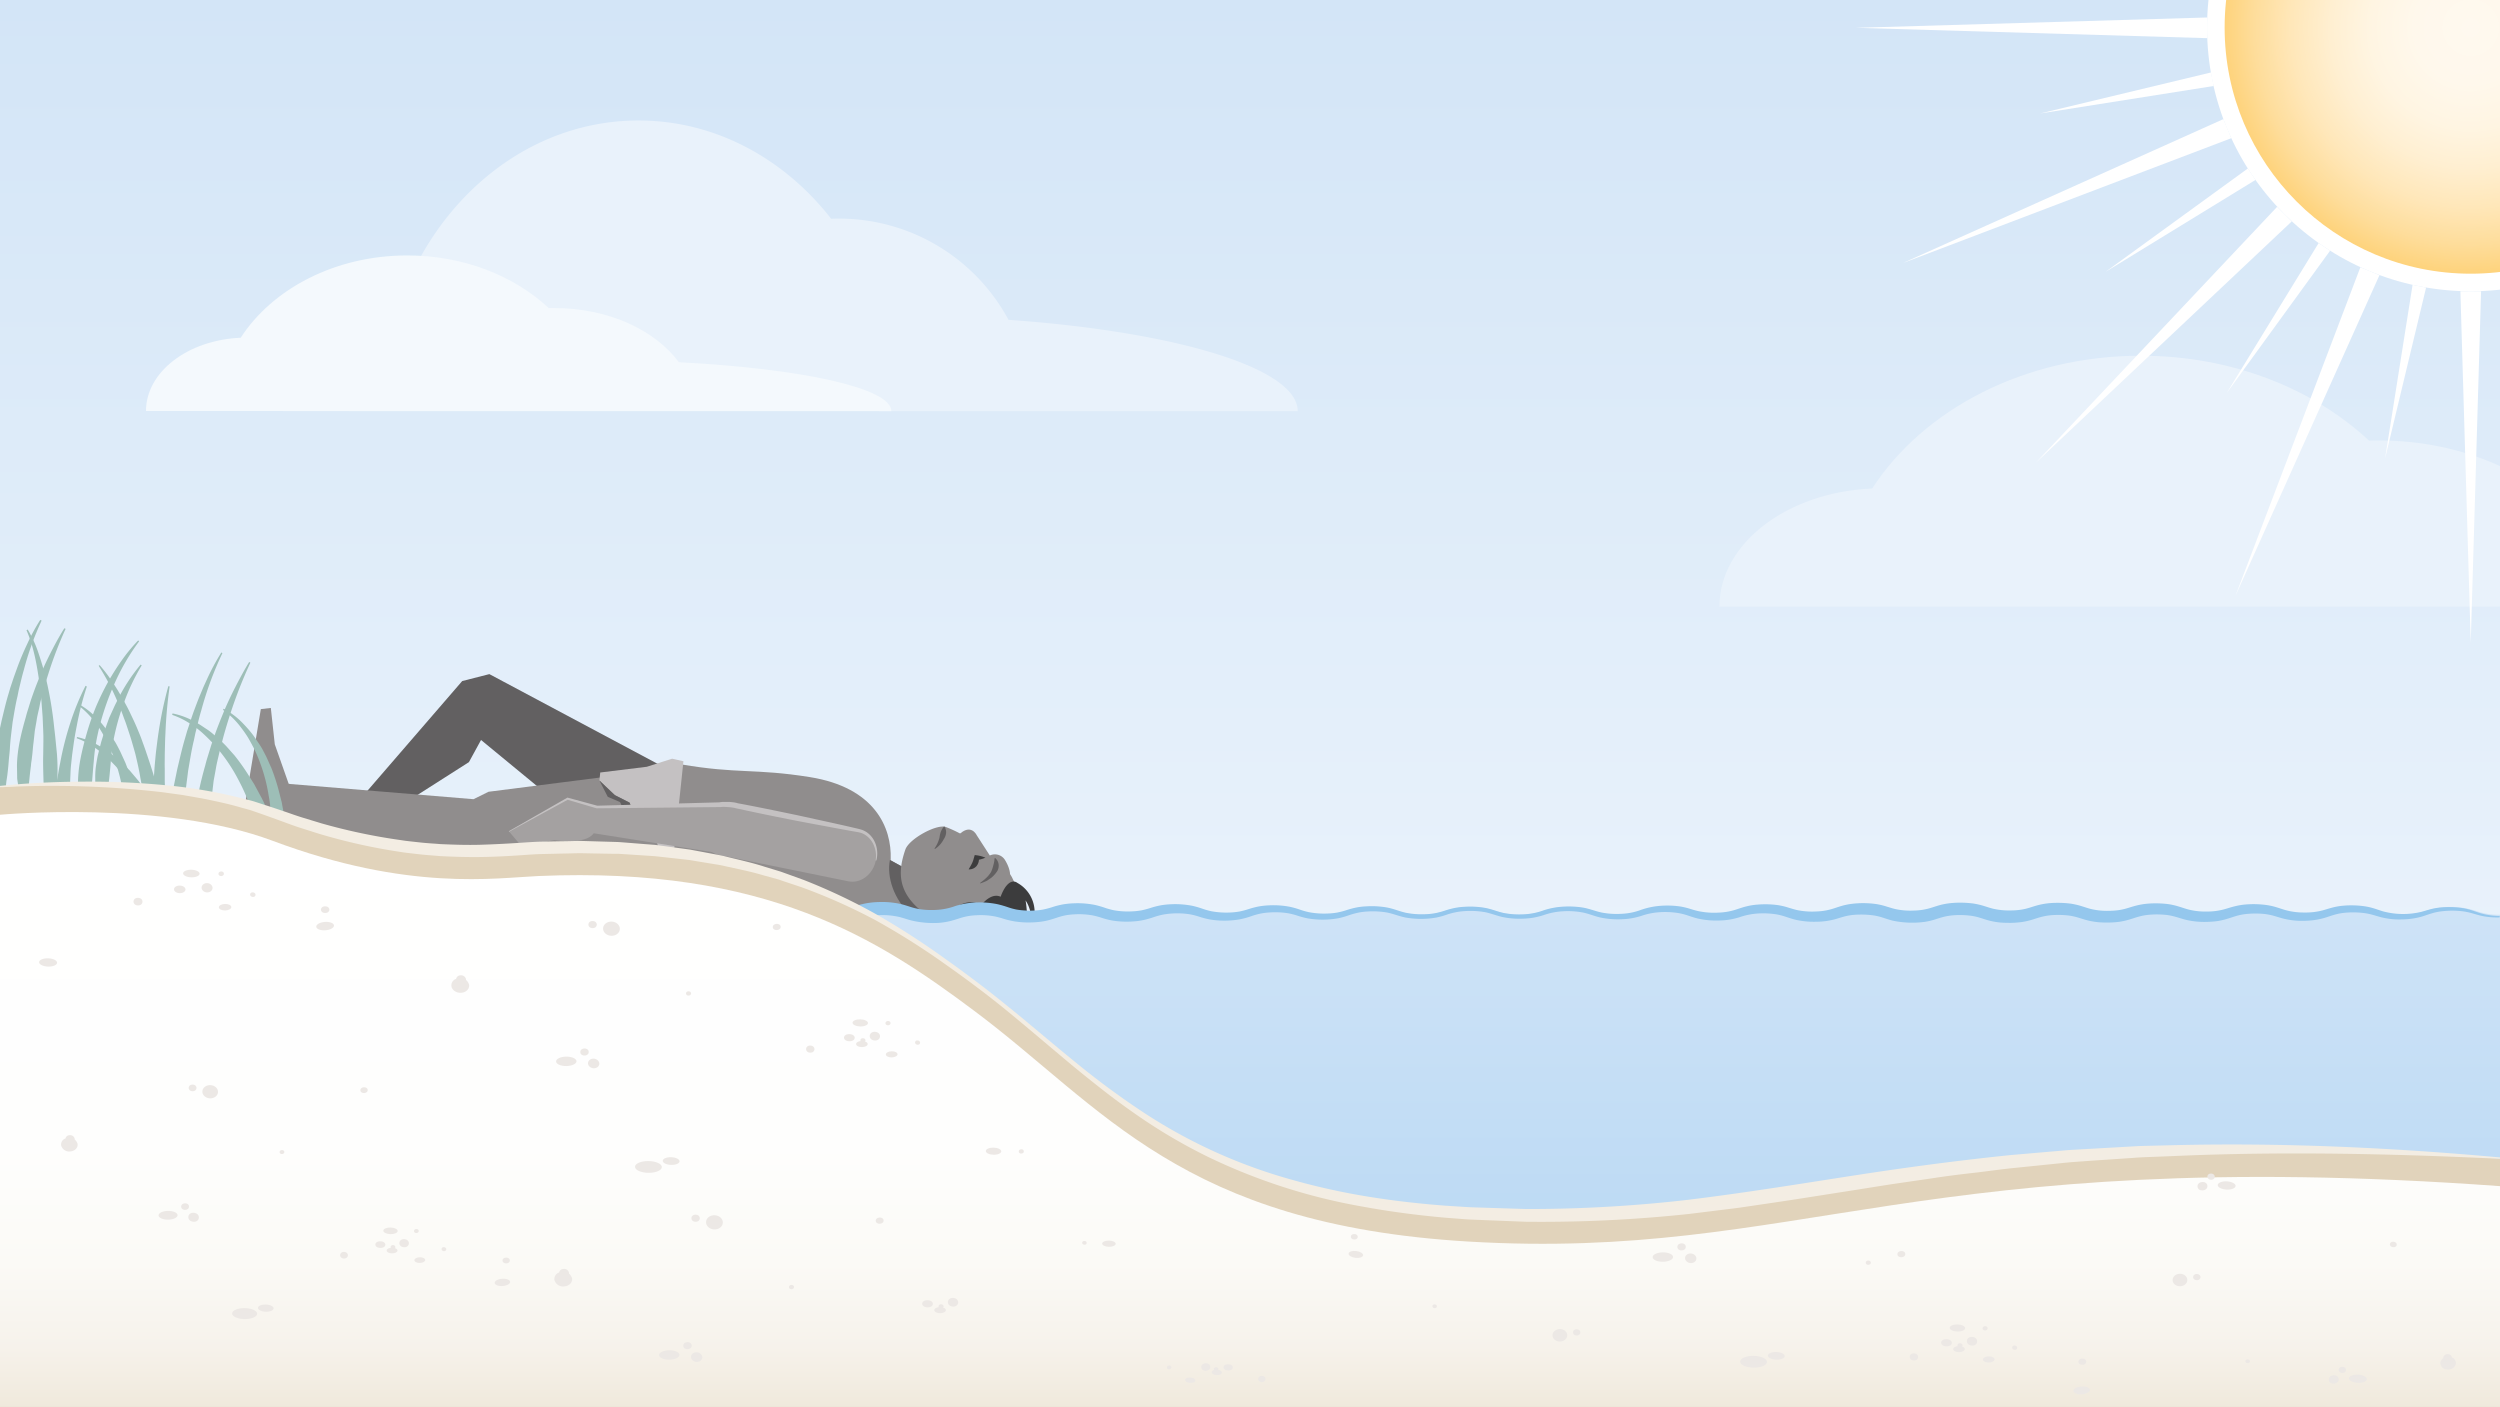 <svg xmlns="http://www.w3.org/2000/svg" xmlns:xlink="http://www.w3.org/1999/xlink" viewBox="0 0 1020 574"><rect x="0" y="0" width="1020" height="574" fill="#808080" stroke="none"/><defs><style>.cls-1{fill:none;}.cls-2{isolation:isolate;}.cls-3{fill:url(#Unbenannter_Verlauf_18);}.cls-4{fill:#fff;}.cls-5{fill:#e9f2fb;}.cls-6{fill:#f4f9fd;}.cls-7{clip-path:url(#clip-path);}.cls-8{clip-path:url(#clip-path-2);}.cls-9{fill:url(#Unbenannter_Verlauf_45);}.cls-10{fill:#626061;}.cls-11{fill:#908d8d;}.cls-12{fill:#3c3c3d;}.cls-13{fill:#c4c1c2;}.cls-14{fill:#a4a1a1;}.cls-15,.cls-20{mix-blend-mode:multiply;}.cls-16{fill:url(#Unbenannter_Verlauf_63);}.cls-17{fill:#94c7ed;}.cls-18{fill:#9dbeb7;}.cls-19{fill:#e1d3bb;}.cls-20{fill:url(#Unbenannter_Verlauf_35);}.cls-21{fill:#ece8e5;}.cls-22{fill:#f3ede3;}</style><linearGradient id="Unbenannter_Verlauf_18" x1="510" y1="385" x2="510" gradientUnits="userSpaceOnUse"><stop offset="0" stop-color="#e9f2fb"/><stop offset="1" stop-color="#d3e5f7"/></linearGradient><clipPath id="clip-path"><rect class="cls-1" x="695" y="124.86" width="325" height="150"/></clipPath><clipPath id="clip-path-2"><rect class="cls-1" x="735" width="285" height="285"/></clipPath><radialGradient id="Unbenannter_Verlauf_45" cx="1008.06" cy="11.26" r="100.41" gradientUnits="userSpaceOnUse"><stop offset="0" stop-color="#fff9ef"/><stop offset="0.23" stop-color="#fff8ec"/><stop offset="0.41" stop-color="#fff5e2"/><stop offset="0.57" stop-color="#ffefd1"/><stop offset="0.73" stop-color="#ffe7b9"/><stop offset="0.88" stop-color="#fedd9b"/><stop offset="1" stop-color="#fed37c"/></radialGradient><linearGradient id="Unbenannter_Verlauf_63" x1="510" y1="573.21" x2="510" y2="370.03" gradientUnits="userSpaceOnUse"><stop offset="0" stop-color="#b3d5f2"/><stop offset="1" stop-color="#cee3f7"/></linearGradient><linearGradient id="Unbenannter_Verlauf_35" x1="510" y1="574" x2="510" y2="331.32" gradientUnits="userSpaceOnUse"><stop offset="0" stop-color="#f0e9dc"/><stop offset="0.1" stop-color="#f6f2eb"/><stop offset="0.24" stop-color="#fbfaf6"/><stop offset="0.44" stop-color="#fefefd"/><stop offset="1" stop-color="#fff"/></linearGradient></defs><title>Frame 3</title><g class="cls-2"><g id="Himmel"><rect class="cls-3" width="1020" height="385"/><path class="cls-4" d="M1020,574V374a27.84,27.84,0,0,1-9.84-1.56,32.76,32.76,0,0,0-20.35,0,31.78,31.78,0,0,1-19.67,0,32.73,32.73,0,0,0-20.34,0,31.78,31.78,0,0,1-19.67,0,32.73,32.73,0,0,0-20.34,0,31.75,31.75,0,0,1-19.66,0,32.76,32.76,0,0,0-20.35,0,31.75,31.75,0,0,1-19.66,0,32.73,32.73,0,0,0-20.34,0,31.75,31.75,0,0,1-19.66,0,32.73,32.73,0,0,0-20.34,0,31.75,31.75,0,0,1-19.66,0,32.73,32.73,0,0,0-20.34,0,31.75,31.75,0,0,1-19.66,0,32.76,32.76,0,0,0-20.35,0,31.75,31.75,0,0,1-19.66,0,32.73,32.73,0,0,0-20.34,0,31.75,31.75,0,0,1-19.66,0,32.73,32.73,0,0,0-20.34,0,31.75,31.75,0,0,1-19.66,0,32.73,32.73,0,0,0-20.34,0,31.75,31.75,0,0,1-19.66,0,32.76,32.76,0,0,0-20.35,0,31.72,31.72,0,0,1-19.65,0,32.73,32.73,0,0,0-20.34,0,31.75,31.75,0,0,1-19.66,0,32.73,32.73,0,0,0-20.34,0,31.75,31.75,0,0,1-19.66,0,32.73,32.73,0,0,0-20.34,0,31.75,31.75,0,0,1-19.66,0,32.73,32.73,0,0,0-20.34,0,31.72,31.72,0,0,1-19.65,0,32.73,32.73,0,0,0-20.34,0,31.75,31.75,0,0,1-19.66,0,32.73,32.73,0,0,0-20.34,0,31.72,31.72,0,0,1-19.65,0,32.73,32.73,0,0,0-20.34,0,31.72,31.72,0,0,1-19.65,0,32.73,32.73,0,0,0-20.34,0,31.72,31.72,0,0,1-19.65,0,32.73,32.73,0,0,0-20.34,0,31.72,31.72,0,0,1-19.65,0,32.73,32.73,0,0,0-20.34,0,31.75,31.75,0,0,1-19.66,0A28.83,28.83,0,0,0,120,370.82a28.83,28.83,0,0,0-10.17,1.62A27.82,27.82,0,0,1,100,374a27.82,27.82,0,0,1-9.83-1.56A28.79,28.79,0,0,0,80,370.82a28.88,28.88,0,0,0-10.17,1.62A27.73,27.73,0,0,1,60,374a27.71,27.71,0,0,1-9.82-1.56A28.88,28.88,0,0,0,40,370.82a28.83,28.83,0,0,0-10.17,1.62A27.82,27.82,0,0,1,20,374a27.82,27.82,0,0,1-9.83-1.56A28.83,28.83,0,0,0,0,370.82V574Z"/></g><g id="Wolken"><path class="cls-5" d="M529.47,167.73c0-17.56-49.73-32.39-118-37.24a78.52,78.52,0,0,0-69.16-41.3c-1.07,0-2.12,0-3.18.08-19.22-24.59-47.31-40.11-78.62-40.11-40.07,0-74.88,25.4-92.55,62.73a55.93,55.93,0,0,0-52.62,55.84Z"/><path class="cls-6" d="M363.66,167.73c0-9.4-36.51-17.34-86.68-19.94-9.74-13.16-28.82-22.1-50.77-22.1-.79,0-1.56,0-2.34,0-14.11-13.16-34.73-21.47-57.72-21.47-29.42,0-55,13.6-67.95,33.58-21.55.92-38.64,13.94-38.64,29.89Z"/><g class="cls-7"><path class="cls-5" d="M1135.79,247.51c0-15.16-43.29-32.15-83.58-32.15-15.71-21.23-46.49-35.66-81.9-35.66-1.26,0-2.51,0-3.76.07-22.76-21.22-56-34.63-93.1-34.63-47.45,0-88.68,21.94-109.6,54.17-34.75,1.48-62.32,22.49-62.32,48.2Z"/></g></g><g id="Sonne"><g class="cls-8"><circle class="cls-4" cx="1008.06" cy="11.26" r="107.58"/><circle class="cls-9" cx="1008.06" cy="11.26" r="100.41"/><polygon class="cls-4" points="1012.28 118.83 1008.06 262.27 1003.84 118.83 1012.28 118.83"/><polygon class="cls-4" points="900.58 15.57 757.14 11.35 900.58 7.13 900.58 15.57"/><polygon class="cls-4" points="935.04 90.33 830.63 188.78 929.08 84.37 935.04 90.33"/><polygon class="cls-4" points="910.37 56.38 776.24 107.38 907.15 48.59 910.37 56.38"/><polygon class="cls-4" points="970.82 112.27 912.04 243.17 963.03 109.04 970.82 112.27"/><polygon class="cls-4" points="903.19 35.08 832.3 46.31 902.1 29.56 903.19 35.08"/><polygon class="cls-4" points="950.68 102.28 908.5 160.35 946.01 99.16 950.68 102.28"/><polygon class="cls-4" points="920.25 73.4 859.06 110.91 917.13 68.73 920.25 73.4"/><polygon class="cls-4" points="989.85 117.32 973.1 187.11 984.33 116.22 989.85 117.32"/></g></g><g id="Figur"><polygon class="cls-10" points="165.51 327.41 145.78 327.41 188.58 277.87 199.66 275.04 271.71 313.45 229 328.86 196.26 301.91 191.32 310.95 165.51 327.41"/><polygon class="cls-11" points="272.79 313.65 199.32 323.04 193.18 326.07 111.36 319.29 110.65 330.86 153.63 343.04 190.01 345.47 272.72 346.3 272.79 313.65"/><polygon class="cls-11" points="118.44 321.66 112.11 303.68 110.5 288.85 106.42 289.31 98.47 337.24 115.6 333.98 118.44 321.66"/><path class="cls-11" d="M277.78,311.84l-3.93,35.36s88.46,36.82,89.56,3.31c.42-12.63-6.25-29.2-33.08-33.47C307.8,313.45,301,315.83,277.78,311.84Z"/><polygon class="cls-11" points="358.83 348.51 337.31 363.85 385.3 389.5 396.46 369.14 358.83 348.51"/><path class="cls-10" d="M386.44,382.21c-2,2.18-5.89,2.22-9.08,0-2.83-2-6.45-6.23-5.74-8.74-7-6.79-9.87-15.53-8.54-22.6l33.38,18.3-7.52,13.72C388.11,382.69,387.28,382.47,386.44,382.21Z"/><path class="cls-11" d="M404.09,349.43l-5.63-8.72s-2.48-5.28-7.74.37Z"/><path class="cls-11" d="M403,349.84c-9.6-2.25-19.84,6.41-22.88,19.36s2.88,23.78,12.48,26,19.24-4.93,22.28-17.88S412.59,352.09,403,349.84Z"/><path class="cls-11" d="M369.38,346.64c-3.27,9.49-3.11,17.91,8,26.19s24.82,8.64,30.68.8,1.61-20.9-9.48-29.18a52.44,52.44,0,0,0-12.6-7C382.4,336,370.92,342.17,369.38,346.64Z"/><path class="cls-11" d="M402.82,349.7c-2.06,1.76-2.18,5.14-.27,7.54s6.22,3.77,8.46,2.23c1.68-1.15,1.47-4.59-1-8.63a4.83,4.83,0,0,0-7.18-1.14"/><path class="cls-12" d="M420.49,378.66a14.39,14.39,0,0,1-.79,1.32,13.68,13.68,0,0,0-1.27-12.62,38.51,38.51,0,0,1,.45,9.51c-.63,9.25-4,16.56-7.45,16.32A3.86,3.86,0,0,1,408.6,391c-2.77,5.33-6.58,8.53-9.8,7.67a4.39,4.39,0,0,1-1.88-1.09c-2.77,2.55-27.13-15.79-27.15-16.09-.13-2.25,1.24-4.12,5-6.22a10.88,10.88,0,0,1,11.73-1.91c3.64-4.22,8.33-6.23,12.27-4.73a7.31,7.31,0,0,1,1.46.78c2.34-2.9,5-4.42,7.31-3.8a3.58,3.58,0,0,1,.71.27c1.42-3.9,3.4-6.35,5.44-6.21a2.72,2.72,0,0,1,1.41.56A13.66,13.66,0,0,1,420.49,378.66Z"/><path class="cls-11" d="M376.84,368.49c-2.16,2.33-1.46,6.51,1.58,9.33s7.25,3.21,9.42.88,1.46-6.52-1.57-9.33-7.26-3.22-9.43-.88"/><path class="cls-12" d="M395.22,354.7c.14-.28.28-.52.41-.74l.38-.65c.24-.42.43-.81.61-1.17a11,11,0,0,0,.44-1.1c.12-.34.21-.79.29-1l.34-1.19.62.09a13.25,13.25,0,0,1,3.74,1,13.33,13.33,0,0,1-3.74,1l1-1.1a3.81,3.81,0,0,1-.07,1.94,4.48,4.48,0,0,1-.86,1.63A3.9,3.9,0,0,1,395.22,354.7Z"/><path class="cls-10" d="M381.25,346.22a13,13,0,0,0,1.24-2.15,14.52,14.52,0,0,0,.81-2.26,14.22,14.22,0,0,1,.49-2.3,8.53,8.53,0,0,1,1.32-2.26h.23A4.38,4.38,0,0,1,386,340a5.78,5.78,0,0,1-1,2.49,10.23,10.23,0,0,1-1.54,2.2,9.75,9.75,0,0,1-2,1.69Z"/><path class="cls-10" d="M406,350.06a4,4,0,0,1,1.46,3.43,4.15,4.15,0,0,1-.55,1.86,11.77,11.77,0,0,1-2.41,2.74c-.47.36-1,.67-1.44,1s-1,.53-1.53.76-1.05.41-1.57.6l-.1-.2c.44-.34.87-.67,1.31-1s.82-.72,1.22-1.07a11.92,11.92,0,0,0,1.94-2.38,13.28,13.28,0,0,0,.91-2.63,14.62,14.62,0,0,0,.56-3Z"/><polygon class="cls-13" points="274.54 351.51 278.84 310.59 274.22 309.55 263.91 312.84 244.9 315.18 244.56 318.44 250.84 324.4 256.9 327.49 258.6 333.16 266.87 339.46 269.98 350.71 274.54 351.51"/><path class="cls-14" d="M350.34,338.9c5.05,1,8.19,6.49,7,12.2s-6.19,9.5-11.24,8.47l-52.71-10.74c-5-1-8.19-6.48-7-12.19s6.19-9.5,11.24-8.47Z"/><polygon class="cls-10" points="244.56 318.44 247.98 325.12 252.99 327.25 256.54 335.14 259.12 333.47 256.9 327.49 250.84 324.4 244.56 318.44"/><path class="cls-14" d="M207.64,339.18l5.2,6.14,13.32-2.56s12.7,2.1,16.07-2.79l52.31,8.3c5.11.78,9.93-3.09,10.77-8.64s-2.54-11.81-7.71-11.46c-3,.2-54.07,1.07-54.07,1.07l-12-3.41Z"/><path class="cls-13" d="M357.26,351.08a11.07,11.07,0,0,0-1.56-7.76,9.13,9.13,0,0,0-2.77-2.73,8.06,8.06,0,0,0-1.74-.8c-.31-.1-.62-.15-.93-.23l-1-.18c-5.45-.94-10.89-2-16.33-3l-8.15-1.54-8.14-1.62c-5.42-1.1-10.83-2.25-16.24-3.41l-.2-.05-.06,0a4.26,4.26,0,0,0-.55-.15l-.79-.13c-.54-.08-1.09-.14-1.64-.18s-1.1-.08-1.64-.09a8.75,8.75,0,0,0-1.45.07l-.16,0h-.07l-50.28.51h-.08l-.08,0-12-3.54.31,0-24,13.09-.11-.2,23.72-13.61.14-.08.17,0,12.07,3.28-.16,0,50.26-1.38-.23,0a8.9,8.9,0,0,1,2-.17c.6,0,1.19,0,1.78,0s1.17.09,1.77.16c.29,0,.6.08.9.14a4.55,4.55,0,0,1,1.09.3l-.25-.08c5.43,1,10.86,2.1,16.28,3.21l8.13,1.69,8.11,1.78c5.4,1.18,10.81,2.36,16.2,3.63l1,.24c.36.1.72.19,1.07.32a8.94,8.94,0,0,1,2,1,9.53,9.53,0,0,1,2.9,3.23,11.31,11.31,0,0,1,1,8.26Z"/></g><g id="Wasser"><g class="cls-15"><path class="cls-16" d="M1020,573.21v-200a27.57,27.57,0,0,1-9.84-1.57,32.76,32.76,0,0,0-20.35,0,31.59,31.59,0,0,1-19.67,0,32.73,32.73,0,0,0-20.34,0,31.59,31.59,0,0,1-19.67,0,32.73,32.73,0,0,0-20.34,0,31.56,31.56,0,0,1-19.66,0,32.76,32.76,0,0,0-20.35,0,31.56,31.56,0,0,1-19.66,0,32.73,32.73,0,0,0-20.34,0,31.56,31.56,0,0,1-19.66,0,32.73,32.73,0,0,0-20.34,0,31.56,31.56,0,0,1-19.66,0,32.73,32.73,0,0,0-20.34,0,31.56,31.56,0,0,1-19.66,0,32.76,32.76,0,0,0-20.35,0,31.56,31.56,0,0,1-19.66,0,32.73,32.73,0,0,0-20.34,0,31.56,31.56,0,0,1-19.66,0,32.73,32.73,0,0,0-20.34,0,31.56,31.56,0,0,1-19.66,0,32.73,32.73,0,0,0-20.34,0,31.56,31.56,0,0,1-19.66,0,32.76,32.76,0,0,0-20.35,0,31.53,31.53,0,0,1-19.65,0,32.73,32.73,0,0,0-20.34,0,31.56,31.56,0,0,1-19.66,0,32.73,32.73,0,0,0-20.34,0,31.56,31.56,0,0,1-19.66,0,32.73,32.73,0,0,0-20.34,0,31.56,31.56,0,0,1-19.66,0,32.73,32.73,0,0,0-20.34,0,31.53,31.53,0,0,1-19.65,0,32.73,32.73,0,0,0-20.34,0,31.56,31.56,0,0,1-19.66,0,32.73,32.73,0,0,0-20.34,0,31.53,31.53,0,0,1-19.65,0,32.73,32.73,0,0,0-20.34,0,31.53,31.53,0,0,1-19.65,0,32.73,32.73,0,0,0-20.34,0,31.53,31.53,0,0,1-19.65,0,32.73,32.73,0,0,0-20.34,0,31.53,31.53,0,0,1-19.65,0,32.73,32.73,0,0,0-20.34,0,31.56,31.56,0,0,1-19.66,0A28.83,28.83,0,0,0,120,370a28.83,28.83,0,0,0-10.17,1.62,27.55,27.55,0,0,1-9.83,1.57,27.55,27.55,0,0,1-9.83-1.57A28.79,28.79,0,0,0,80,370a28.88,28.88,0,0,0-10.17,1.62A27.46,27.46,0,0,1,60,373.22a27.44,27.44,0,0,1-9.82-1.57A28.88,28.88,0,0,0,40,370a28.83,28.83,0,0,0-10.17,1.62A27.55,27.55,0,0,1,20,373.22a27.55,27.55,0,0,1-9.83-1.57A28.83,28.83,0,0,0,0,370V573.21Z"/></g><path class="cls-17" d="M0,370.31a30,30,0,0,1,8.15.83c1.33.34,2.61.77,3.9,1.1a23.43,23.43,0,0,0,3.9.69,36.24,36.24,0,0,0,7.93-.12,22.8,22.8,0,0,0,3.84-.81c1.26-.37,2.52-.84,3.86-1.25a29.74,29.74,0,0,1,8.26-1.2,30.28,30.28,0,0,1,8.34.84c1.37.35,2.66.79,3.92,1.12a24.46,24.46,0,0,0,3.78.72,36.14,36.14,0,0,0,7.78-.06,22.85,22.85,0,0,0,3.75-.75c1.23-.34,2.48-.81,3.84-1.22A30.31,30.31,0,0,1,79.67,369a30.72,30.72,0,0,1,8.49.86c1.4.35,2.7.79,3.93,1.13a22.84,22.84,0,0,0,3.7.73,36.42,36.42,0,0,0,7.67,0,22.87,22.87,0,0,0,3.67-.71c1.21-.33,2.45-.79,3.81-1.21a28.92,28.92,0,0,1,4.26-1,35,35,0,0,1,4.3-.31,31.67,31.67,0,0,1,8.61.87c1.42.36,2.74.81,4,1.16a25,25,0,0,0,3.63.76,36.82,36.82,0,0,0,7.57.05,23.44,23.44,0,0,0,3.63-.67c1.19-.31,2.41-.75,3.79-1.17a30.21,30.21,0,0,1,4.3-1,37.79,37.79,0,0,1,4.34-.33,41.51,41.51,0,0,1,4.31.12A27.52,27.52,0,0,1,168,369c1.44.35,2.78.81,4,1.16a24.65,24.65,0,0,0,3.58.77,36.82,36.82,0,0,0,7.5.09,25.31,25.31,0,0,0,3.58-.64c1.17-.3,2.38-.73,3.75-1.16a28.9,28.9,0,0,1,4.34-1,34.74,34.74,0,0,1,4.38-.35,42.28,42.28,0,0,1,4.35.09,29.41,29.41,0,0,1,4.43.72c1.47.35,2.82.82,4,1.18a23.33,23.33,0,0,0,3.54.8,35.4,35.4,0,0,0,7.43.15,24.35,24.35,0,0,0,3.55-.59c1.17-.28,2.36-.7,3.73-1.12a27.72,27.72,0,0,1,4.36-1,33.49,33.49,0,0,1,4.41-.37,34.25,34.25,0,0,1,8.82.79c1.47.35,2.85.82,4.06,1.19a23.31,23.31,0,0,0,3.53.82,36.31,36.31,0,0,0,7.39.19,24.17,24.17,0,0,0,3.54-.54c1.16-.28,2.34-.67,3.7-1.1a28.6,28.6,0,0,1,4.36-1,33.83,33.83,0,0,1,4.43-.38,34.66,34.66,0,0,1,8.82.79c1.48.34,2.87.82,4.09,1.2a25,25,0,0,0,3.52.85,34.25,34.25,0,0,0,7.39.24,24.42,24.42,0,0,0,3.56-.52c1.16-.26,2.33-.65,3.69-1.06a30.25,30.25,0,0,1,4.34-1,31.91,31.91,0,0,1,4.42-.38,35.4,35.4,0,0,1,8.8.77c1.47.34,2.86.81,4.09,1.21a26.33,26.33,0,0,0,3.55.89,33.81,33.81,0,0,0,7.42.31,26.92,26.92,0,0,0,7.27-1.55,31.42,31.42,0,0,1,4.3-1,31.87,31.87,0,0,1,4.41-.41,35.3,35.3,0,0,1,8.74.73c1.47.33,2.87.79,4.11,1.19a27,27,0,0,0,3.58.92,32.87,32.87,0,0,0,7.45.34,26.33,26.33,0,0,0,7.31-1.51,33.57,33.57,0,0,1,4.26-1.06,31.37,31.37,0,0,1,4.38-.43,35.82,35.82,0,0,1,8.7.69,42.4,42.4,0,0,1,4.12,1.18,27.76,27.76,0,0,0,3.61,1,33.16,33.16,0,0,0,7.49.4,23.3,23.3,0,0,0,3.67-.45,36.15,36.15,0,0,0,3.69-1,33.21,33.21,0,0,1,4.21-1.06,32.66,32.66,0,0,1,4.36-.43,36.1,36.1,0,0,1,8.62.66,39.94,39.94,0,0,1,4.11,1.18,30.19,30.19,0,0,0,3.65,1,32.63,32.63,0,0,0,7.56.44,26.77,26.77,0,0,0,3.73-.42,34.85,34.85,0,0,0,3.71-1,36.11,36.11,0,0,1,4.16-1.05,33.31,33.31,0,0,1,4.3-.43,36.25,36.25,0,0,1,8.53.64,38.34,38.34,0,0,1,4.08,1.17,30.93,30.93,0,0,0,3.7,1.05,33.6,33.6,0,0,0,7.67.51,28.13,28.13,0,0,0,3.8-.41,31.52,31.52,0,0,0,3.75-1,36,36,0,0,1,4.09-1.06,32.11,32.11,0,0,1,4.24-.45,35.64,35.64,0,0,1,8.41.58,33.54,33.54,0,0,1,4.06,1.14,32.67,32.67,0,0,0,3.75,1.07,33.43,33.43,0,0,0,7.77.54,27.6,27.6,0,0,0,3.86-.4,30.21,30.21,0,0,0,3.79-1,36.19,36.19,0,0,1,4-1.06,28.3,28.3,0,0,1,4.18-.47,35.84,35.84,0,0,1,8.32.49c2.8.53,5.31,1.67,7.83,2.18a33.53,33.53,0,0,0,7.84.55,28.18,28.18,0,0,0,3.9-.41,32.12,32.12,0,0,0,3.82-1,35.37,35.37,0,0,1,4-1.1,26.48,26.48,0,0,1,4.14-.52,35.5,35.5,0,0,1,8.29.42c2.79.48,5.31,1.62,7.85,2.13a33.11,33.11,0,0,0,7.85.53,26.78,26.78,0,0,0,7.72-1.42,30,30,0,0,1,8.13-1.69,37.39,37.39,0,0,1,8.31.32c2.8.44,5.36,1.55,7.87,2.06a32.27,32.27,0,0,0,7.81.52,25.6,25.6,0,0,0,7.65-1.41,30.82,30.82,0,0,1,8.17-1.83,37,37,0,0,1,8.4.24,28.77,28.77,0,0,1,4.12,1c1.32.4,2.56.78,3.8,1a30.71,30.71,0,0,0,7.69.51,25.67,25.67,0,0,0,7.52-1.37c1.25-.41,2.6-.88,4-1.21a25.88,25.88,0,0,1,4.26-.68,38,38,0,0,1,8.52.21,28.53,28.53,0,0,1,4.2,1c1.34.4,2.55.79,3.77,1.05a30,30,0,0,0,7.55.53,25,25,0,0,0,7.4-1.3c1.23-.4,2.59-.88,4-1.23a29.38,29.38,0,0,1,4.33-.71,38.42,38.42,0,0,1,8.63.19,28.08,28.08,0,0,1,4.28,1c1.35.41,2.56.81,3.75,1.08a28.87,28.87,0,0,0,7.43.6,24.91,24.91,0,0,0,7.31-1.19c1.23-.37,2.58-.85,4-1.2a30.23,30.23,0,0,1,4.38-.7,41.41,41.41,0,0,1,8.68.22,29.9,29.9,0,0,1,4.3,1c1.37.42,2.58.84,3.76,1.12a29.36,29.36,0,0,0,7.39.7,28.34,28.34,0,0,0,3.73-.27,23.44,23.44,0,0,0,3.59-.81c1.22-.36,2.57-.83,4-1.18a29.85,29.85,0,0,1,4.38-.72,41.79,41.79,0,0,1,8.65.22,29.58,29.58,0,0,1,4.3,1c1.37.42,2.59.85,3.78,1.15a27.79,27.79,0,0,0,7.42.76,33,33,0,0,0,3.75-.24,24.56,24.56,0,0,0,3.61-.79c1.22-.35,2.55-.81,4-1.16a29.46,29.46,0,0,1,4.35-.72,40.69,40.69,0,0,1,8.61.2,28.9,28.9,0,0,1,4.28,1c1.37.41,2.6.85,3.8,1.17a28.26,28.26,0,0,0,7.47.84,26.1,26.1,0,0,0,7.45-1c1.23-.34,2.54-.79,4-1.14a27.6,27.6,0,0,1,4.3-.73,40,40,0,0,1,8.54.19,28.47,28.47,0,0,1,4.23.94c1.36.41,2.61.87,3.83,1.2a27.71,27.71,0,0,0,7.55.93,27,27,0,0,0,7.58-.91c1.24-.34,2.54-.78,3.92-1.13a26.55,26.55,0,0,1,4.23-.73,38.86,38.86,0,0,1,8.42.18,25.61,25.61,0,0,1,4.17.91c1.34.41,2.6.88,3.84,1.24a31.88,31.88,0,0,0,15.45.2c1.27-.33,2.56-.76,3.91-1.11a25.18,25.18,0,0,1,4.12-.71,38,38,0,0,1,8.26.17,24.15,24.15,0,0,1,4,.88c1.32.41,2.58.89,3.86,1.28a29.35,29.35,0,0,0,7.89,1.17v.56a29.55,29.55,0,0,1-8.15-.81c-1.33-.34-2.62-.76-3.91-1.09a25.77,25.77,0,0,0-3.89-.69,36.88,36.88,0,0,0-7.93.13,22.69,22.69,0,0,0-3.83.81c-1.26.37-2.52.85-3.85,1.25a30,30,0,0,1-8.28,1.22,30.46,30.46,0,0,1-8.36-.84c-1.37-.34-2.66-.78-3.92-1.11a24.31,24.31,0,0,0-3.77-.71,36,36,0,0,0-7.76,0,22.52,22.52,0,0,0-3.74.75c-1.23.34-2.48.8-3.84,1.22a30.42,30.42,0,0,1-8.44,1.25,30.91,30.91,0,0,1-8.51-.87c-1.4-.35-2.7-.8-3.93-1.14a25.28,25.28,0,0,0-3.7-.75,36.9,36.9,0,0,0-7.65,0,23.78,23.78,0,0,0-3.67.7c-1.21.33-2.45.78-3.81,1.19a28.92,28.92,0,0,1-4.26,1,35,35,0,0,1-4.3.31,32.09,32.09,0,0,1-8.61-.86c-1.42-.36-2.74-.81-4-1.16a24.9,24.9,0,0,0-3.64-.78,36.81,36.81,0,0,0-7.57-.07,23.2,23.2,0,0,0-3.63.66c-1.2.3-2.42.74-3.79,1.16a30.39,30.39,0,0,1-4.29,1,33.74,33.74,0,0,1-4.34.32,41.39,41.39,0,0,1-4.3-.12,29.52,29.52,0,0,1-4.37-.73c-1.44-.35-2.77-.82-4-1.18a24.76,24.76,0,0,0-3.6-.8,37.09,37.09,0,0,0-7.53-.14,25.44,25.44,0,0,0-3.61.62c-1.19.29-2.4.71-3.77,1.13a28.64,28.64,0,0,1-4.3,1,36.22,36.22,0,0,1-4.36.35c-1.43,0-2.86,0-4.31-.11a28.7,28.7,0,0,1-4.39-.72c-1.45-.35-2.8-.82-4-1.2a23.41,23.41,0,0,0-3.58-.83,35.46,35.46,0,0,0-7.51-.21,24,24,0,0,0-3.62.57c-1.18.28-2.38.69-3.74,1.11a27.45,27.45,0,0,1-4.3,1,38.07,38.07,0,0,1-13-.51c-1.44-.36-2.8-.83-4-1.22a24.19,24.19,0,0,0-3.6-.88,37.15,37.15,0,0,0-7.55-.31,23.33,23.33,0,0,0-3.67.51c-1.21.26-2.42.65-3.76,1.06a29.7,29.7,0,0,1-8.56,1.29,33.78,33.78,0,0,1-8.56-.83c-1.42-.35-2.77-.82-4-1.22a26.08,26.08,0,0,0-3.67-.95,34.73,34.73,0,0,0-7.65-.36,28.51,28.51,0,0,0-7.54,1.54,28.91,28.91,0,0,1-8.41,1.32,34,34,0,0,1-8.43-.78c-1.4-.33-2.74-.79-4-1.21a28.65,28.65,0,0,0-3.74-1,34.64,34.64,0,0,0-7.77-.41,28.37,28.37,0,0,0-7.65,1.52,28.93,28.93,0,0,1-8.26,1.37,33.87,33.87,0,0,1-8.32-.69c-2.79-.63-5.23-1.74-7.78-2.16a33.24,33.24,0,0,0-7.86-.39,28.06,28.06,0,0,0-7.7,1.57,31.44,31.44,0,0,1-4,1,30.55,30.55,0,0,1-4.15.42,34.5,34.5,0,0,1-8.28-.6c-2.76-.59-5.24-1.68-7.8-2.11a34.45,34.45,0,0,0-7.87-.37,27.85,27.85,0,0,0-7.71,1.58,32.48,32.48,0,0,1-4,1.07,34.45,34.45,0,0,1-4.15.47,35.76,35.76,0,0,1-8.31-.5c-2.79-.55-5.28-1.65-7.81-2.08a34.16,34.16,0,0,0-7.84-.37,26,26,0,0,0-3.86.51,32.08,32.08,0,0,0-3.78,1.08,34.26,34.26,0,0,1-4,1.13,33.07,33.07,0,0,1-4.19.52,35.84,35.84,0,0,1-8.38-.43,33.48,33.48,0,0,1-4.06-1.06,31,31,0,0,0-3.78-1,33.16,33.16,0,0,0-7.73-.37,27.93,27.93,0,0,0-3.81.48,30.55,30.55,0,0,0-3.74,1.06,34.36,34.36,0,0,1-4.06,1.15,29.46,29.46,0,0,1-4.25.56,35.7,35.7,0,0,1-8.49-.38,34.14,34.14,0,0,1-4.13-1.05,31.73,31.73,0,0,0-3.73-1,32.68,32.68,0,0,0-7.62-.39,30.49,30.49,0,0,0-3.75.46,32.27,32.27,0,0,0-3.67,1,38,38,0,0,1-4.1,1.18,27.89,27.89,0,0,1-4.31.59,36.64,36.64,0,0,1-8.6-.37,34.66,34.66,0,0,1-4.19-1.07,33.16,33.16,0,0,0-3.7-1,31.68,31.68,0,0,0-7.52-.45,27.73,27.73,0,0,0-3.7.42,29.34,29.34,0,0,0-3.63,1c-1.26.41-2.66.87-4.11,1.19a28.67,28.67,0,0,1-4.37.6,37.25,37.25,0,0,1-8.67-.34,35.5,35.5,0,0,1-4.24-1,37.63,37.63,0,0,0-3.68-1,30.42,30.42,0,0,0-7.44-.5,25.77,25.77,0,0,0-3.67.38,27.38,27.38,0,0,0-3.6.94c-1.25.4-2.65.86-4.11,1.18a27.93,27.93,0,0,1-4.4.63A38.78,38.78,0,0,1,374,376a32.65,32.65,0,0,1-4.28-1.06c-1.33-.41-2.5-.79-3.68-1a29.85,29.85,0,0,0-7.38-.53,24.75,24.75,0,0,0-7.23,1.27c-1.23.4-2.63.87-4.1,1.2a28.39,28.39,0,0,1-4.43.66,39.13,39.13,0,0,1-8.76-.3,30.16,30.16,0,0,1-4.31-1c-1.35-.42-2.53-.8-3.69-1.06a29.37,29.37,0,0,0-7.33-.55,23.87,23.87,0,0,0-7.17,1.22c-1.23.39-2.62.86-4.1,1.21a28.49,28.49,0,0,1-4.45.67,40,40,0,0,1-8.79-.29,30.71,30.71,0,0,1-4.35-1c-1.36-.43-2.54-.82-3.7-1.09a28.93,28.93,0,0,0-7.29-.61,26.81,26.81,0,0,0-3.64.3,23.3,23.3,0,0,0-3.52.84c-1.22.38-2.6.85-4.08,1.21a31.27,31.27,0,0,1-4.46.69,39.33,39.33,0,0,1-8.79-.27,28.61,28.61,0,0,1-4.36-1c-1.37-.43-2.56-.84-3.71-1.12a28.9,28.9,0,0,0-7.29-.68,29.2,29.2,0,0,0-3.67.27,24.53,24.53,0,0,0-3.53.81c-1.21.37-2.57.84-4,1.19a31.16,31.16,0,0,1-4.45.7,40.77,40.77,0,0,1-8.75-.25,28.86,28.86,0,0,1-4.36-1c-1.37-.42-2.57-.85-3.74-1.13a24.5,24.5,0,0,0-3.56-.61c-1.22-.1-2.49-.16-3.75-.14a29.74,29.74,0,0,0-3.7.24,23.32,23.32,0,0,0-3.57.78c-1.21.35-2.55.81-4,1.16a28.93,28.93,0,0,1-4.41.71,40.83,40.83,0,0,1-8.69-.24,28.9,28.9,0,0,1-4.32-1c-1.37-.42-2.59-.86-3.77-1.16a27.57,27.57,0,0,0-7.39-.81,30.84,30.84,0,0,0-3.75.22,26,26,0,0,0-3.6.77c-1.22.35-2.55.81-4,1.16a28,28,0,0,1-4.35.73,40.77,40.77,0,0,1-8.62-.2,28.74,28.74,0,0,1-4.29-1c-1.37-.41-2.61-.86-3.8-1.18a27.38,27.38,0,0,0-7.46-.85,26.51,26.51,0,0,0-7.46.94c-1.22.34-2.54.78-3.94,1.14a27.57,27.57,0,0,1-4.3.72,39.91,39.91,0,0,1-8.53-.2,27.16,27.16,0,0,1-4.22-.95c-1.36-.41-2.61-.87-3.83-1.21a27.93,27.93,0,0,0-7.58-.95,26.83,26.83,0,0,0-7.6.91c-1.24.34-2.54.78-3.91,1.13A26.42,26.42,0,0,1,64,375a38.77,38.77,0,0,1-8.41-.16,26.44,26.44,0,0,1-4.15-.9c-1.34-.41-2.6-.88-3.85-1.24a27.87,27.87,0,0,0-7.71-1.05,27.75,27.75,0,0,0-7.77.85c-1.27.33-2.55.77-3.9,1.11a24.18,24.18,0,0,1-4.12.72,37.93,37.93,0,0,1-8.25-.16,24.37,24.37,0,0,1-4.05-.88c-1.31-.4-2.58-.88-3.85-1.26A28.7,28.7,0,0,0,0,370.87Z"/></g><g id="Boden"><path class="cls-18" d="M40.64,271.36a64.66,64.66,0,0,1,6,8.06l1.35,2.12,1.27,2.16c.87,1.43,1.63,2.92,2.43,4.39s1.49,3,2.22,4.51,1.41,3,2.07,4.59,1.31,3.09,1.87,4.67S59,305,59.53,306.58c2.12,6.36,4.46,12.75,5.22,19.46.1.83.24,1.66.31,2.5l.18,2.52c.1,1.68.2,3.36.22,5a72.91,72.91,0,0,1-.67,10.1l-.56,0a97.28,97.28,0,0,1-2.69-9.65c-.45-1.59-.83-3.19-1.21-4.78s-.7-3.19-1.12-4.77-.73-3.18-1-4.78c-.14-.8-.3-1.6-.48-2.39l-.46-2.4c-.51-3.23-1.25-6.4-2-9.58-.41-1.58-.89-3.14-1.33-4.71s-.95-3.13-1.47-4.68-1-3.12-1.59-4.64-1.1-3.09-1.75-4.59a99,99,0,0,0-8.88-17.55Z"/><path class="cls-18" d="M69.22,280.05a188.25,188.25,0,0,0-1.72,19.09c-.09,1.6-.15,3.19-.18,4.78s-.1,3.19-.1,4.78-.06,3.19,0,4.78l0,4.77c0,1.59.12,3.18.21,4.77s.18,3.18.33,4.76S68,331,68,332.54s.11,3.17.12,4.75c0,3.18,0,6.36-.15,9.57a94.46,94.46,0,0,1-.66,9.71l-.56.07a78.57,78.57,0,0,1-4.24-19c-.82-6.46-.11-13,.2-19.43l.33-4.85c.12-1.61.29-3.22.43-4.83s.36-3.22.56-4.82.41-3.21.65-4.8a158.21,158.21,0,0,1,4-18.95Z"/><path class="cls-18" d="M90.74,266.49A138,138,0,0,0,82.08,290c-.61,2-1.1,4-1.6,6.07l-.75,3-.64,3.06c-1,4.07-1.6,8.19-2.32,12.29-.5,4.15-1.14,8.26-1.36,12.43-.16,2.08-.4,4.14-.59,6.21s-.38,4.14-.62,6.21l-.39,3.1-.3,3.12c-.24,2.07-.43,4.15-.73,6.24-.47,4.17-.85,8.35-1.65,12.58l-.56,0c-.44-2.1-.74-4.21-1.06-6.32s-.59-4.24-.68-6.36-.19-4.26-.28-6.39l-.07-3.2L68.6,339c.12-8.55,2.06-16.94,3.74-25.27,1-4.14,1.91-8.3,3.12-12.38l.88-3.06,1-3c.66-2,1.31-4,2.07-6s1.48-4,2.32-5.93L83,280.31l1.32-2.89a94.32,94.32,0,0,1,6-11.22Z"/><path class="cls-18" d="M102.15,270.38a184.17,184.17,0,0,0-8.23,21c-1.15,3.58-2.25,7.16-3.18,10.79L90,304.9l-.64,2.73c-.4,1.82-.89,3.62-1.2,5.46s-.67,3.67-1,5.5l-.65,5.54c-.28,1.84-.39,3.68-.59,5.52l-.34,2.75-.2,1.37-.11,1.38c-1,7.37-1.18,14.7-1.82,22.39l-.56.08c-.61-1.82-1.09-3.69-1.58-5.57-.22-.94-.48-1.88-.64-2.83s-.26-1.91-.38-2.87-.25-1.92-.34-2.89-.24-1.93-.24-2.89c0-1.93,0-3.87,0-5.81.22-7.75,2-15.33,4.09-22.7.44-1.87,1.07-3.68,1.61-5.52l.84-2.74.93-2.71c1.25-3.61,2.66-7.16,4.12-10.68s3.12-7,4.84-10.34,3.53-6.73,5.53-10Z"/><path class="cls-18" d="M91.22,289.15a31.12,31.12,0,0,1,8.33,6.44,49,49,0,0,1,3.46,4c1.06,1.41,2,2.89,3,4.36s1.74,3.09,2.58,4.66l2.18,4.86A82.3,82.3,0,0,1,114,323.64l.65,2.58c.1.43.24.86.33,1.29l.23,1.31,1,5.24a39.14,39.14,0,0,1,.51,5.29c.09,1.77.13,3.54.13,5.31-.28,3.52-.56,7-1.14,10.51A87.94,87.94,0,0,1,113,365.41l-.56-.07a93,93,0,0,1-.74-10.41c-.24-3.43-.47-6.83-.54-10.21-.13-1.69-.28-3.37-.35-5.05,0-.85,0-1.69-.07-2.53l0-1.27-.11-1.25-.33-5.05a42,42,0,0,0-.69-5,69.1,69.1,0,0,0-6-19.24c-.8-1.48-1.58-3-2.44-4.44a50,50,0,0,0-2.91-4.16A32.55,32.55,0,0,0,91,289.65Z"/><path class="cls-18" d="M70.39,291.08a30.64,30.64,0,0,1,9.6,3.69c1.55.78,2.92,1.83,4.39,2.76s2.74,2.11,4.08,3.21,2.53,2.36,3.76,3.59l3.46,3.89a85.32,85.32,0,0,1,6,8.5l1.38,2.2c.22.38.48.73.69,1.11l.61,1.14,2.48,4.58a39.34,39.34,0,0,1,2.09,4.75c.62,1.61,1.2,3.25,1.74,4.88.84,3.36,1.65,6.71,2.18,10.11a82.8,82.8,0,0,1,.68,10.32l-.55.11a87.1,87.1,0,0,1-4-9.41c-1.3-3.1-2.56-6.18-3.67-9.3-.65-1.52-1.3-3-1.88-4.58-.3-.77-.56-1.55-.85-2.32l-.4-1.18-.48-1.13a75.8,75.8,0,0,0-4-9,70.4,70.4,0,0,0-11.23-16.19c-1.15-1.17-2.33-2.34-3.54-3.46s-2.51-2.18-3.9-3.07a32.34,32.34,0,0,0-8.78-4.61Z"/><path class="cls-18" d="M32,287.2a31.35,31.35,0,0,1,8.09,6.44c1.24,1.22,2.25,2.63,3.37,4s2,2.84,3,4.29,1.72,3,2.54,4.56l2.17,4.75a84.48,84.48,0,0,1,3.24,9.92l.68,2.53.34,1.26.25,1.28,1,5.12a39.16,39.16,0,0,1,.62,5.18c.13,1.73.2,3.47.25,5.2-.18,3.46-.39,6.93-.86,10.35a85.22,85.22,0,0,1-2.36,10.11l-.56,0a90.42,90.42,0,0,1-1-10.2c-.34-3.36-.65-6.69-.8-10-.18-1.65-.36-3.3-.47-4.95-.06-.83-.08-1.66-.13-2.49,0-.41,0-.83,0-1.24L51.16,332l-.42-5a45.13,45.13,0,0,0-.76-4.91,72.12,72.12,0,0,0-6-18.87c-.76-1.46-1.54-2.93-2.37-4.37s-1.76-2.83-2.82-4.11a33,33,0,0,0-7-7.07Z"/><path class="cls-18" d="M31.41,300.7a30.65,30.65,0,0,1,9.53,3.89,49.72,49.72,0,0,1,4.33,2.85q2,1.59,4,3.29c1.22,1.22,2.48,2.42,3.69,3.67l3.38,4a83.38,83.38,0,0,1,5.8,8.63l1.34,2.23c.21.38.46.74.67,1.12l.59,1.15,2.39,4.63a40,40,0,0,1,2,4.79c.59,1.63,1.13,3.27,1.64,4.92.77,3.37,1.52,6.74,2,10.15a83,83,0,0,1,.48,10.34l-.55.1a87.61,87.61,0,0,1-3.77-9.5c-1.24-3.12-2.44-6.23-3.49-9.37-.61-1.53-1.23-3.06-1.79-4.62-.28-.77-.53-1.56-.8-2.34l-.38-1.18L62,338.26a75.89,75.89,0,0,0-3.8-9.12A70.84,70.84,0,0,0,47.3,312.72c-1.13-1.19-2.28-2.38-3.47-3.53A48.32,48.32,0,0,0,40,306a32.37,32.37,0,0,0-8.69-4.79Z"/><path class="cls-18" d="M26.77,256.57a158.17,158.17,0,0,0-7,18.22c-1,3.09-1.9,6.19-2.68,9.33l-.63,2.34L16,288.82c-.34,1.57-.76,3.13-1,4.72s-.56,3.17-.81,4.75l-.52,4.78c-.23,1.58-.31,3.17-.49,4.76-.1.79-.18,1.58-.29,2.37l-.18,1.18-.1,1.18c-.87,6.34-1.16,12.65-1.92,19.32l-.56.09c-.59-1.57-1-3.18-1.5-4.81-.21-.81-.45-1.63-.61-2.45s-.24-1.66-.37-2.49-.24-1.66-.34-2.5S7,318.05,7,317.21c0-1.67-.07-3.35-.08-5,.13-6.72,1.79-13.29,3.62-19.66.39-1.62.94-3.19,1.41-4.77l.74-2.38.82-2.34c1.1-3.12,2.35-6.19,3.63-9.22s2.74-6,4.25-8.92,3.1-5.8,4.86-8.59Z"/><path class="cls-18" d="M11.3,256.84a47.76,47.76,0,0,1,4.38,9.57c1.12,3.32,2.15,6.68,3,10.09a154.74,154.74,0,0,1,3.47,20.72q.33,2.61.57,5.22l.52,5.24a91.81,91.81,0,0,1,.16,10.49c-.24,3.5-.54,7-1.05,10.46A90.91,90.91,0,0,1,20.11,339l-.56,0a89.31,89.31,0,0,1-1.19-10.43c-.31-3.46-.53-6.91-.62-10.34s-.21-6.86-.11-10.3l.07-5.15,0-2.58-.09-2.57-.22-5.15L17,287.27c-.1-1.72-.33-3.42-.49-5.13s-.41-3.41-.65-5.11c-1-6.77-2.29-13.62-5.05-19.89Z"/><path class="cls-18" d="M35.43,280.12A119.56,119.56,0,0,0,31.35,296c-.54,2.66-1,5.35-1.37,8l-.55,4-.43,4c-.15,1.34-.21,2.69-.26,4s-.14,2.7-.12,4.05c0,2.7-.21,5.37-.41,8.06s-.47,5.37-.83,8.08a78.78,78.78,0,0,1-1.24,8.25l-.56.05a52.82,52.82,0,0,1-3-16.54c0-1.4-.07-2.8.05-4.2s.26-2.78.44-4.17.48-2.76.71-4.14.46-2.75.76-4.11a125.45,125.45,0,0,1,4.08-16.17,101.69,101.69,0,0,1,6.29-15.36Z"/><path class="cls-18" d="M56.75,261.67a89.49,89.49,0,0,0-10.56,18.46,104.66,104.66,0,0,0-3.74,9.9,97.77,97.77,0,0,0-2.72,10.17,77.79,77.79,0,0,0-1.47,10.39c-.34,3.47-.55,6.93-.86,10.4-.1,1.74-.28,3.48-.34,5.23l-.15,2.64c0,.87,0,1.76-.09,2.64-.1,1.77-.09,3.54-.16,5.33s0,3.59-.2,5.43l-.56.1a52.61,52.61,0,0,1-3-10.56c-.17-.91-.33-1.81-.47-2.72l-.31-2.74c-.23-1.83-.24-3.67-.32-5.52a55.62,55.62,0,0,1,1-11c.7-3.62,1.6-7.19,2.62-10.71a104,104,0,0,1,3.58-10.37,106.09,106.09,0,0,1,4.73-9.85,99.64,99.64,0,0,1,5.78-9.22,68.11,68.11,0,0,1,6.88-8.38Z"/><path class="cls-18" d="M16.42,252.92a79.23,79.23,0,0,0-5.25,9.67c-.78,1.66-1.54,3.33-2.24,5s-1.39,3.4-2,5.12S5.65,276.2,5.07,278l-.87,2.62-.78,2.65c-1.07,3.53-1.87,7.12-2.75,10.7C.45,295,.23,296,0,297.1v40.5c.77-3.59,1.17-7.13,1.61-10.66.3-1.8.47-3.59.7-5.38l.29-2.69L3,316.19c.21-1.78.41-3.56.54-5.35s.37-3.57.49-5.36c.17-3.6.7-7.15,1.1-10.73.61-3.55,1.15-7.11,2-10.62l.53-2.65.64-2.63c.42-1.76.83-3.51,1.35-5.24a119.29,119.29,0,0,1,7.33-20.4Z"/><path class="cls-18" d="M57.82,271.48a83.06,83.06,0,0,0-7.1,14.83A97.58,97.58,0,0,0,46.3,302c-1,5.33-1.15,10.72-1.78,16l-.25,2-.15,1L44,322c-.11,1.34-.23,2.69-.42,4s-.27,2.73-.41,4.11-.32,2.78-.6,4.21l-.56.08a44.59,44.59,0,0,1-3.15-16.77,33.89,33.89,0,0,1,.19-4.28c.18-1.42.41-2.84.67-4.24s.69-2.78,1-4.16l.53-2.07c.19-.68.41-1.36.61-2,.42-1.36.78-2.73,1.26-4.06l1.45-4L46.32,289c.56-1.29,1.23-2.54,1.83-3.8a74.9,74.9,0,0,1,9.23-14.05Z"/><path class="cls-19" d="M0,321.17S66.48,315,111.28,331.82c55.46,20.8,91,15.1,108.44,14.36,93.09-4,138.65,25.75,177.77,55,52.71,39.37,84.3,87.21,201.66,94.14,135,8,184.09-39.81,420.85-22.6V574H0Z"/><path class="cls-20" d="M0,332.42s66.48-6.16,111.28,10.64c55.46,20.8,91,15.11,108.44,14.36,93.09-4,138.65,25.75,177.77,55,52.71,39.36,84.3,87.2,201.66,94.14,135,8,184.09-39.81,420.85-22.61V574H0Z"/><g class="cls-15"><ellipse class="cls-21" cx="108.45" cy="533.75" rx="1.47" ry="3.2" transform="translate(-428.74 623.66) rotate(-88.02)"/><ellipse class="cls-21" cx="206.77" cy="520.83" rx="3.16" ry="1.48" transform="matrix(1, -0.07, 0.07, 1, -38.25, 16.86)"/><ellipse class="cls-21" cx="206.8" cy="514.97" rx="1.19" ry="1.5" transform="matrix(0, -1, 1, 0, -308.45, 721.08)"/><ellipse class="cls-21" cx="148.54" cy="444.78" rx="1.5" ry="1.19" transform="translate(-24.99 9.14) rotate(-3.25)"/><ellipse class="cls-21" cx="99.81" cy="536" rx="2.24" ry="5.11" transform="translate(-437.44 628.83) rotate(-89.26)"/><ellipse class="cls-21" cx="85.76" cy="445.46" rx="2.7" ry="3.2" transform="translate(-363.83 505.95) rotate(-86.77)"/><path class="cls-21" d="M30.47,464.89a1.2,1.2,0,0,0,0-.33,1.92,1.92,0,0,0-2.14-1.4,1.68,1.68,0,0,0-1.6,1.33,2.64,2.64,0,0,0-1.8,2.79,3.4,3.4,0,0,0,3.8,2.5c1.86-.16,3.16-1.55,2.92-3.09A4,4,0,0,0,30.47,464.89Z"/><ellipse class="cls-21" cx="78.57" cy="443.85" rx="1.35" ry="1.6" transform="translate(-366.59 514.6) rotate(-88.99)"/><ellipse class="cls-21" cx="169.91" cy="502.24" rx="0.97" ry="0.82" transform="translate(-29.01 10.77) rotate(-3.34)"/><ellipse class="cls-21" cx="115.03" cy="470.04" rx="0.97" ry="0.82" transform="translate(-16.57 4.37) rotate(-2.03)"/><ellipse class="cls-21" cx="181.12" cy="509.66" rx="0.82" ry="0.97" transform="translate(-353 594.96) rotate(-79.51)"/><ellipse class="cls-21" cx="160.35" cy="508.81" rx="0.82" ry="0.97" transform="translate(-355.69 644.11) rotate(-87.2)"/><ellipse class="cls-21" cx="159.96" cy="510.22" rx="2.21" ry="1.16" transform="translate(-0.7 0.22) rotate(-0.08)"/><ellipse class="cls-21" cx="171.28" cy="514.12" rx="2.21" ry="1.16" transform="translate(-11.18 3.86) rotate(-1.25)"/><ellipse class="cls-21" cx="140.36" cy="512.17" rx="1.35" ry="1.6" transform="translate(-376.66 633.45) rotate(-87.88)"/><ellipse class="cls-21" cx="155.18" cy="507.77" rx="1.35" ry="2.04" transform="translate(-356.28 650.35) rotate(-88.58)"/><ellipse class="cls-21" cx="75.52" cy="492.29" rx="1.6" ry="1.35" transform="translate(-15.86 2.7) rotate(-1.85)"/><ellipse class="cls-21" cx="78.99" cy="496.66" rx="1.83" ry="2.16" transform="translate(-423.74 509.87) rotate(-82.47)"/><ellipse class="cls-21" cx="164.88" cy="507.2" rx="1.65" ry="1.95" transform="translate(-354.42 628.72) rotate(-85.16)"/><ellipse class="cls-21" cx="159.31" cy="502.14" rx="1.35" ry="2.93" transform="translate(-346.69 648.73) rotate(-88.55)"/><ellipse class="cls-21" cx="68.59" cy="495.83" rx="3.88" ry="1.79" transform="translate(-5.21 0.75) rotate(-0.6)"/><ellipse class="cls-21" cx="273.85" cy="473.74" rx="1.57" ry="3.43" transform="translate(-209.09 731.03) rotate(-88.02)"/><ellipse class="cls-21" cx="316.91" cy="378.2" rx="1.61" ry="1.27" transform="translate(-20.94 18.58) rotate(-3.25)"/><ellipse class="cls-21" cx="264.57" cy="476.15" rx="2.4" ry="5.48" transform="translate(-214.97 734.51) rotate(-89.26)"/><ellipse class="cls-21" cx="249.49" cy="378.93" rx="2.9" ry="3.43" transform="translate(-142.91 606.65) rotate(-86.77)"/><path class="cls-21" d="M190.12,399.79a1.27,1.27,0,0,0,0-.34,2.05,2.05,0,0,0-2.3-1.51,1.81,1.81,0,0,0-1.72,1.43,2.84,2.84,0,0,0-1.93,3c.26,1.65,2.09,2.85,4.08,2.68s3.4-1.66,3.14-3.32A4.34,4.34,0,0,0,190.12,399.79Z"/><ellipse class="cls-21" cx="241.77" cy="377.2" rx="1.45" ry="1.72" transform="translate(-139.62 612.31) rotate(-88.99)"/><ellipse class="cls-21" cx="362.34" cy="417.41" rx="1.04" ry="0.88" transform="translate(-23.74 21.85) rotate(-3.34)"/><ellipse class="cls-21" cx="280.92" cy="405.33" rx="1.04" ry="0.88" transform="translate(-14.18 10.2) rotate(-2.03)"/><ellipse class="cls-21" cx="374.38" cy="425.38" rx="0.88" ry="1.04" transform="translate(-112.06 716.05) rotate(-79.51)"/><ellipse class="cls-21" cx="352.07" cy="424.47" rx="0.88" ry="1.04" transform="translate(-89.09 755.38) rotate(-87.2)"/><ellipse class="cls-21" cx="351.65" cy="425.98" rx="2.37" ry="1.25" transform="translate(-0.59 0.48) rotate(-0.08)"/><ellipse class="cls-21" cx="363.81" cy="430.17" rx="2.38" ry="1.25" transform="translate(-9.3 8.04) rotate(-1.25)"/><ellipse class="cls-21" cx="330.61" cy="428.07" rx="1.45" ry="1.72" transform="translate(-109.42 742.59) rotate(-87.88)"/><ellipse class="cls-21" cx="346.52" cy="423.36" rx="1.45" ry="2.19" transform="translate(-85.28 759.3) rotate(-88.58)"/><ellipse class="cls-21" cx="238.49" cy="429.22" rx="1.72" ry="1.45" transform="translate(-13.74 7.93) rotate(-1.85)"/><ellipse class="cls-21" cx="242.23" cy="433.91" rx="1.96" ry="2.32" transform="translate(-219.7 617.17) rotate(-82.47)"/><ellipse class="cls-21" cx="356.94" cy="422.74" rx="1.77" ry="2.1" transform="translate(-94.4 742.75) rotate(-85.16)"/><ellipse class="cls-21" cx="350.95" cy="417.31" rx="1.45" ry="3.15" transform="translate(-75.07 757.62) rotate(-88.55)"/><ellipse class="cls-21" cx="231.06" cy="433.02" rx="4.17" ry="1.92" transform="translate(-4.54 2.45) rotate(-0.6)"/><ellipse class="cls-21" cx="19.62" cy="392.71" rx="1.69" ry="3.67" transform="translate(-373.53 398.72) rotate(-88.02)"/><ellipse class="cls-21" cx="132.62" cy="377.86" rx="3.63" ry="1.71" transform="translate(-27.8 10.94) rotate(-4.28)"/><ellipse class="cls-21" cx="132.66" cy="371.12" rx="1.36" ry="1.73" transform="translate(-238.64 503.28) rotate(-89.92)"/><ellipse class="cls-21" cx="90.27" cy="356.49" rx="1.12" ry="0.94" transform="translate(-20.64 5.87) rotate(-3.34)"/><ellipse class="cls-21" cx="103.15" cy="365.02" rx="0.94" ry="1.12" transform="translate(-274.55 399.99) rotate(-79.51)"/><ellipse class="cls-21" cx="91.84" cy="370.14" rx="2.54" ry="1.33" transform="translate(-8.06 2.09) rotate(-1.25)"/><ellipse class="cls-21" cx="56.31" cy="367.9" rx="1.55" ry="1.84" transform="translate(-313.43 410.53) rotate(-87.88)"/><ellipse class="cls-21" cx="73.33" cy="362.85" rx="1.55" ry="2.35" transform="translate(-291.22 427.18) rotate(-88.58)"/><ellipse class="cls-21" cx="84.48" cy="362.19" rx="1.9" ry="2.24" transform="translate(-283.54 415.83) rotate(-85.16)"/><ellipse class="cls-21" cx="78.08" cy="356.37" rx="1.55" ry="3.37" transform="translate(-280.16 425.44) rotate(-88.55)"/><ellipse class="cls-21" cx="358.92" cy="498.01" rx="1.61" ry="1.27" transform="translate(-27.67 21.16) rotate(-3.25)"/><ellipse class="cls-21" cx="291.5" cy="498.74" rx="2.9" ry="3.43" transform="translate(-222.88 761.65) rotate(-86.77)"/><path class="cls-21" d="M232.14,519.6a1.37,1.37,0,0,0,0-.35,2,2,0,0,0-2.29-1.51,1.83,1.83,0,0,0-1.73,1.43,2.85,2.85,0,0,0-1.93,3,3.65,3.65,0,0,0,4.08,2.68c2-.17,3.4-1.66,3.14-3.32A4.35,4.35,0,0,0,232.14,519.6Z"/><ellipse class="cls-21" cx="283.78" cy="497.01" rx="1.45" ry="1.72" transform="translate(-218.13 772.01) rotate(-88.99)"/><ellipse class="cls-21" cx="416.73" cy="469.75" rx="1.04" ry="0.88" transform="translate(-26.7 25.11) rotate(-3.34)"/><ellipse class="cls-21" cx="322.93" cy="525.13" rx="1.04" ry="0.88" transform="translate(-18.4 11.77) rotate(-2.03)"/><ellipse class="cls-21" cx="383.97" cy="533.03" rx="0.88" ry="1.04" transform="translate(-167.19 890.49) rotate(-87.2)"/><ellipse class="cls-21" cx="383.54" cy="534.54" rx="2.37" ry="1.25" transform="translate(-0.74 0.53) rotate(-0.08)"/><ellipse class="cls-21" cx="378.41" cy="531.92" rx="1.45" ry="2.19" transform="translate(-162.7 897.06) rotate(-88.58)"/><ellipse class="cls-21" cx="280.51" cy="549.02" rx="1.72" ry="1.45" transform="translate(-17.59 9.35) rotate(-1.85)"/><ellipse class="cls-21" cx="284.24" cy="553.72" rx="1.96" ry="2.32" transform="translate(-301.96 762.93) rotate(-82.47)"/><ellipse class="cls-21" cx="388.83" cy="531.3" rx="1.77" ry="2.1" transform="translate(-173.37 873.94) rotate(-85.16)"/><ellipse class="cls-21" cx="405.34" cy="469.64" rx="1.45" ry="3.15" transform="translate(-74.38 863.01) rotate(-88.55)"/><ellipse class="cls-21" cx="273.08" cy="552.82" rx="4.17" ry="1.92" transform="translate(-5.79 2.9) rotate(-0.6)"/><ellipse class="cls-21" cx="724.79" cy="553.23" rx="1.57" ry="3.43" transform="translate(146.8 1258.43) rotate(-88.02)"/><ellipse class="cls-21" cx="849.52" cy="561.85" rx="3.39" ry="1.59" transform="matrix(1, -0.07, 0.07, 1, -39.52, 64.89)"/><ellipse class="cls-21" cx="849.56" cy="555.55" rx="1.27" ry="1.61" transform="translate(292.86 1404.36) rotate(-89.92)"/><ellipse class="cls-21" cx="775.76" cy="511.67" rx="1.61" ry="1.27" transform="translate(-27.77 44.82) rotate(-3.25)"/><ellipse class="cls-21" cx="715.51" cy="555.64" rx="2.4" ry="5.48" transform="translate(150.62 1263.87) rotate(-89.26)"/><ellipse class="cls-21" cx="809.95" cy="541.88" rx="1.04" ry="0.88" transform="translate(-30.23 48.18) rotate(-3.34)"/><ellipse class="cls-21" cx="762.26" cy="515.18" rx="1.04" ry="0.88" transform="translate(-17.77 27.32) rotate(-2.03)"/><ellipse class="cls-21" cx="821.99" cy="549.85" rx="0.88" ry="1.04" transform="translate(131.67 1257.99) rotate(-79.51)"/><ellipse class="cls-21" cx="799.68" cy="548.94" rx="0.88" ry="1.04" transform="translate(212.33 1320.84) rotate(-87.2)"/><ellipse class="cls-21" cx="799.26" cy="550.45" rx="2.37" ry="1.25" transform="translate(-0.76 1.1) rotate(-0.08)"/><ellipse class="cls-21" cx="811.42" cy="554.64" rx="2.38" ry="1.25" transform="translate(-11.91 17.85) rotate(-1.25)"/><ellipse class="cls-21" cx="778.22" cy="552.54" rx="1.45" ry="1.72" transform="matrix(0.04, -1, 1, 0.04, 197.21, 1309.75)"/><ellipse class="cls-21" cx="794.13" cy="547.82" rx="1.45" ry="2.19" transform="translate(226.83 1328.16) rotate(-88.58)"/><ellipse class="cls-21" cx="686.1" cy="508.71" rx="1.72" ry="1.45" transform="translate(-16.08 22.43) rotate(-1.85)"/><ellipse class="cls-21" cx="689.84" cy="513.4" rx="1.96" ry="2.32" transform="translate(90.44 1129.99) rotate(-82.47)"/><ellipse class="cls-21" cx="804.55" cy="547.21" rx="1.77" ry="2.1" transform="translate(191.44 1302.74) rotate(-85.16)"/><ellipse class="cls-21" cx="798.56" cy="541.78" rx="1.45" ry="3.15" transform="translate(236.82 1326.42) rotate(-88.55)"/><ellipse class="cls-21" cx="678.67" cy="512.51" rx="4.17" ry="1.92" transform="matrix(1, -0.01, 0.01, 1, -5.35, 7.16)"/><ellipse class="cls-21" cx="553.18" cy="511.8" rx="1.4" ry="2.98" transform="translate(-20.34 1000.7) rotate(-83.22)"/><ellipse class="cls-21" cx="553.39" cy="506.29" rx="1.12" ry="1.41" transform="matrix(0.04, -1, 1, 0.04, 24.13, 1037.74)"/><ellipse class="cls-21" cx="636.42" cy="544.8" rx="3.01" ry="2.55" transform="translate(-6.88 8.15) rotate(-0.73)"/><ellipse class="cls-21" cx="643.25" cy="543.58" rx="1.27" ry="1.51" transform="translate(83.05 1172.42) rotate(-88.5)"/><ellipse class="cls-21" cx="442.44" cy="507.06" rx="0.77" ry="0.92" transform="translate(-107.07 895.53) rotate(-84.15)"/><ellipse class="cls-21" cx="585.37" cy="533" rx="0.77" ry="0.92" transform="translate(7.77 1074.41) rotate(-85.47)"/><ellipse class="cls-21" cx="476.57" cy="558.57" rx="0.92" ry="0.77" transform="matrix(0.99, -0.14, 0.14, 0.99, -72.99, 71.63)"/><ellipse class="cls-21" cx="496.15" cy="558.62" rx="0.92" ry="0.77" transform="translate(-2.89 2.58) rotate(-0.3)"/><ellipse class="cls-21" cx="496.46" cy="559.96" rx="1.09" ry="2.08" transform="translate(-85.3 1030.69) rotate(-87.42)"/><ellipse class="cls-21" cx="485.64" cy="563.17" rx="1.09" ry="2.08" transform="translate(-108.12 1010.89) rotate(-86.25)"/><ellipse class="cls-21" cx="514.82" cy="562.6" rx="1.27" ry="1.51" transform="translate(-51.18 1073.69) rotate(-89.62)"/><ellipse class="cls-21" cx="501.06" cy="557.86" rx="1.27" ry="1.92" transform="translate(-66.2 1048.25) rotate(-88.91)"/><ellipse class="cls-21" cx="902.04" cy="480.02" rx="1.27" ry="1.51" transform="translate(354.91 1343.01) rotate(-85.64)"/><ellipse class="cls-21" cx="898.59" cy="483.99" rx="2.03" ry="1.72" transform="translate(-38.96 80.63) rotate(-5.03)"/><ellipse class="cls-21" cx="491.95" cy="556.92" rx="1.84" ry="1.55" transform="matrix(1, -0.04, 0.04, 1, -22.27, 20.5)"/><ellipse class="cls-21" cx="452.43" cy="507.41" rx="1.27" ry="2.76" transform="translate(-63.25 950.39) rotate(-88.94)"/><ellipse class="cls-21" cx="908.41" cy="483.64" rx="1.68" ry="3.65" transform="translate(376.27 1364.51) rotate(-86.89)"/><ellipse class="cls-21" cx="976.54" cy="507.79" rx="1.12" ry="1.41" transform="translate(373.4 1428.49) rotate(-84.25)"/><ellipse class="cls-21" cx="889.42" cy="522.25" rx="3.01" ry="2.55" transform="translate(-6.58 11.37) rotate(-0.73)"/><path class="cls-21" d="M996.87,554.05a1.48,1.48,0,0,1,0-.3,1.8,1.8,0,0,1,2.07-1.23,1.59,1.59,0,0,1,1.46,1.31,2.5,2.5,0,0,1,1.57,2.71,3.21,3.21,0,0,1-3.68,2.19,2.73,2.73,0,0,1-2.62-3A3.88,3.88,0,0,1,996.87,554.05Z"/><ellipse class="cls-21" cx="896.25" cy="521.03" rx="1.27" ry="1.51" transform="translate(351.98 1403.36) rotate(-88.5)"/><ellipse class="cls-21" cx="917.08" cy="555.43" rx="0.77" ry="0.92" transform="translate(290.91 1425.74) rotate(-85.47)"/><ellipse class="cls-21" cx="955.6" cy="558.87" rx="1.27" ry="1.51" transform="translate(325.77 1469.27) rotate(-85.64)"/><ellipse class="cls-21" cx="952.15" cy="562.85" rx="2.03" ry="1.72" transform="translate(-45.67 85.62) rotate(-5.03)"/><ellipse class="cls-21" cx="961.97" cy="562.49" rx="1.68" ry="3.65" transform="translate(348.18 1492.56) rotate(-86.89)"/></g><path class="cls-22" d="M0,320.65c5.53-.58,11.07-1,16.61-1.28s11.1-.43,16.66-.45a325.81,325.81,0,0,1,33.34,1.36,204.27,204.27,0,0,1,33,5.65c1.35.36,2.72.66,4.06,1.07l4,1.3,4,1.3,3.92,1.33c2.61.87,5.19,1.84,7.82,2.64l7.89,2.4a238.3,238.3,0,0,0,32.19,6.79l2,.3,2,.23,4.09.45c2.72.3,5.46.43,8.19.66,5.47.24,10.94.43,16.43.26s11-.46,16.48-.83c2.76-.17,5.59-.39,8.37-.44l8.37-.16c2.79,0,5.58-.17,8.37-.11l8.37.25,4.19.12,2.09.07,2.09.16,8.35.66,4.18.32c1.39.15,2.77.37,4.15.54l8.31,1.12,2.08.29,2.06.39,4.12.77,4.12.78c1.37.27,2.75.48,4.1.85,5.42,1.36,10.89,2.52,16.21,4.27l4,1.21,2,.61c.67.21,1.32.47,2,.7l7.87,2.85a239.13,239.13,0,0,1,30.19,14.38,326.48,326.48,0,0,1,28,18.18c4.53,3.21,9,6.53,13.41,9.87s8.75,6.85,13.07,10.33c8.62,7,17,14.24,25.62,21.21A331.25,331.25,0,0,0,465,452.85a214.17,214.17,0,0,0,59.64,27.79A278.6,278.6,0,0,0,556.8,488c10.86,1.82,21.81,3.07,32.8,3.91l8.25.53c2.75.19,5.51.21,8.26.32l16.54.52a566.62,566.62,0,0,0,66-3.75c21.92-2.67,43.77-6.19,65.69-9.61s44-6.4,66.09-8.66l16.61-1.43c2.77-.23,5.54-.51,8.31-.69l8.33-.47,16.64-.94c2.77-.19,5.55-.22,8.33-.29l8.33-.21c44.44-1.06,88.85,1,133,5l0,.56c-44.29-2.09-88.62-3.08-132.84-1.13l-8.29.33c-2.76.11-5.52.18-8.28.42L854,473.52l-8.27.6c-2.76.22-5.51.54-8.26.81L821,476.61c-5.5.57-11,1.39-16.46,2s-11,1.33-16.44,2.17l-16.42,2.39-16.41,2.6-16.43,2.58c-5.47.86-11,1.72-16.46,2.51l-8.24,1.22c-2.75.41-5.49.82-8.26,1.14l-16.56,2.05a568,568,0,0,1-66.75,3.21l-16.7-.66c-2.78-.14-5.57-.18-8.35-.39l-8.34-.65c-11.1-1-22.18-2.45-33.16-4.47a239.94,239.94,0,0,1-63.59-20.52,222.81,222.81,0,0,1-28.79-17c-4.57-3.18-9.07-6.46-13.45-9.89s-8.72-6.89-13-10.44c-8.53-7.11-16.94-14.33-25.49-21.36s-17.43-13.64-26.46-20a299,299,0,0,0-28-17.64A234.68,234.68,0,0,0,327.07,362l-7.83-2.62c-.65-.22-1.29-.46-1.95-.65l-2-.55-4-1.1c-5.26-1.59-10.68-2.6-16-3.81-1.34-.33-2.7-.51-4.06-.74l-4.07-.67-4.06-.67-2-.33-2.05-.23-8.2-.91c-1.36-.14-2.72-.32-4.09-.43l-4.12-.27-8.23-.54-2.06-.13-2.07,0-4.12-.07-8.26-.16c-2.75-.05-5.5.1-8.25.13l-8.26.19c-2.75.05-5.46.27-8.23.45-5.53.39-11.13.68-16.73.77s-11.22-.09-16.82-.37c-2.79-.25-5.59-.41-8.38-.73l-4.18-.48-2.08-.25-2.08-.32a237.4,237.4,0,0,1-32.75-7.34l-8-2.54c-2.66-.85-5.26-1.88-7.89-2.81l-3.93-1.43L106.42,332l-3.87-1.34c-1.3-.42-2.63-.74-4-1.12-5.25-1.56-10.64-2.68-16-3.77l-8.13-1.42-8.19-1.13a391.56,391.56,0,0,0-66.23-2Z"/></g></g></svg>